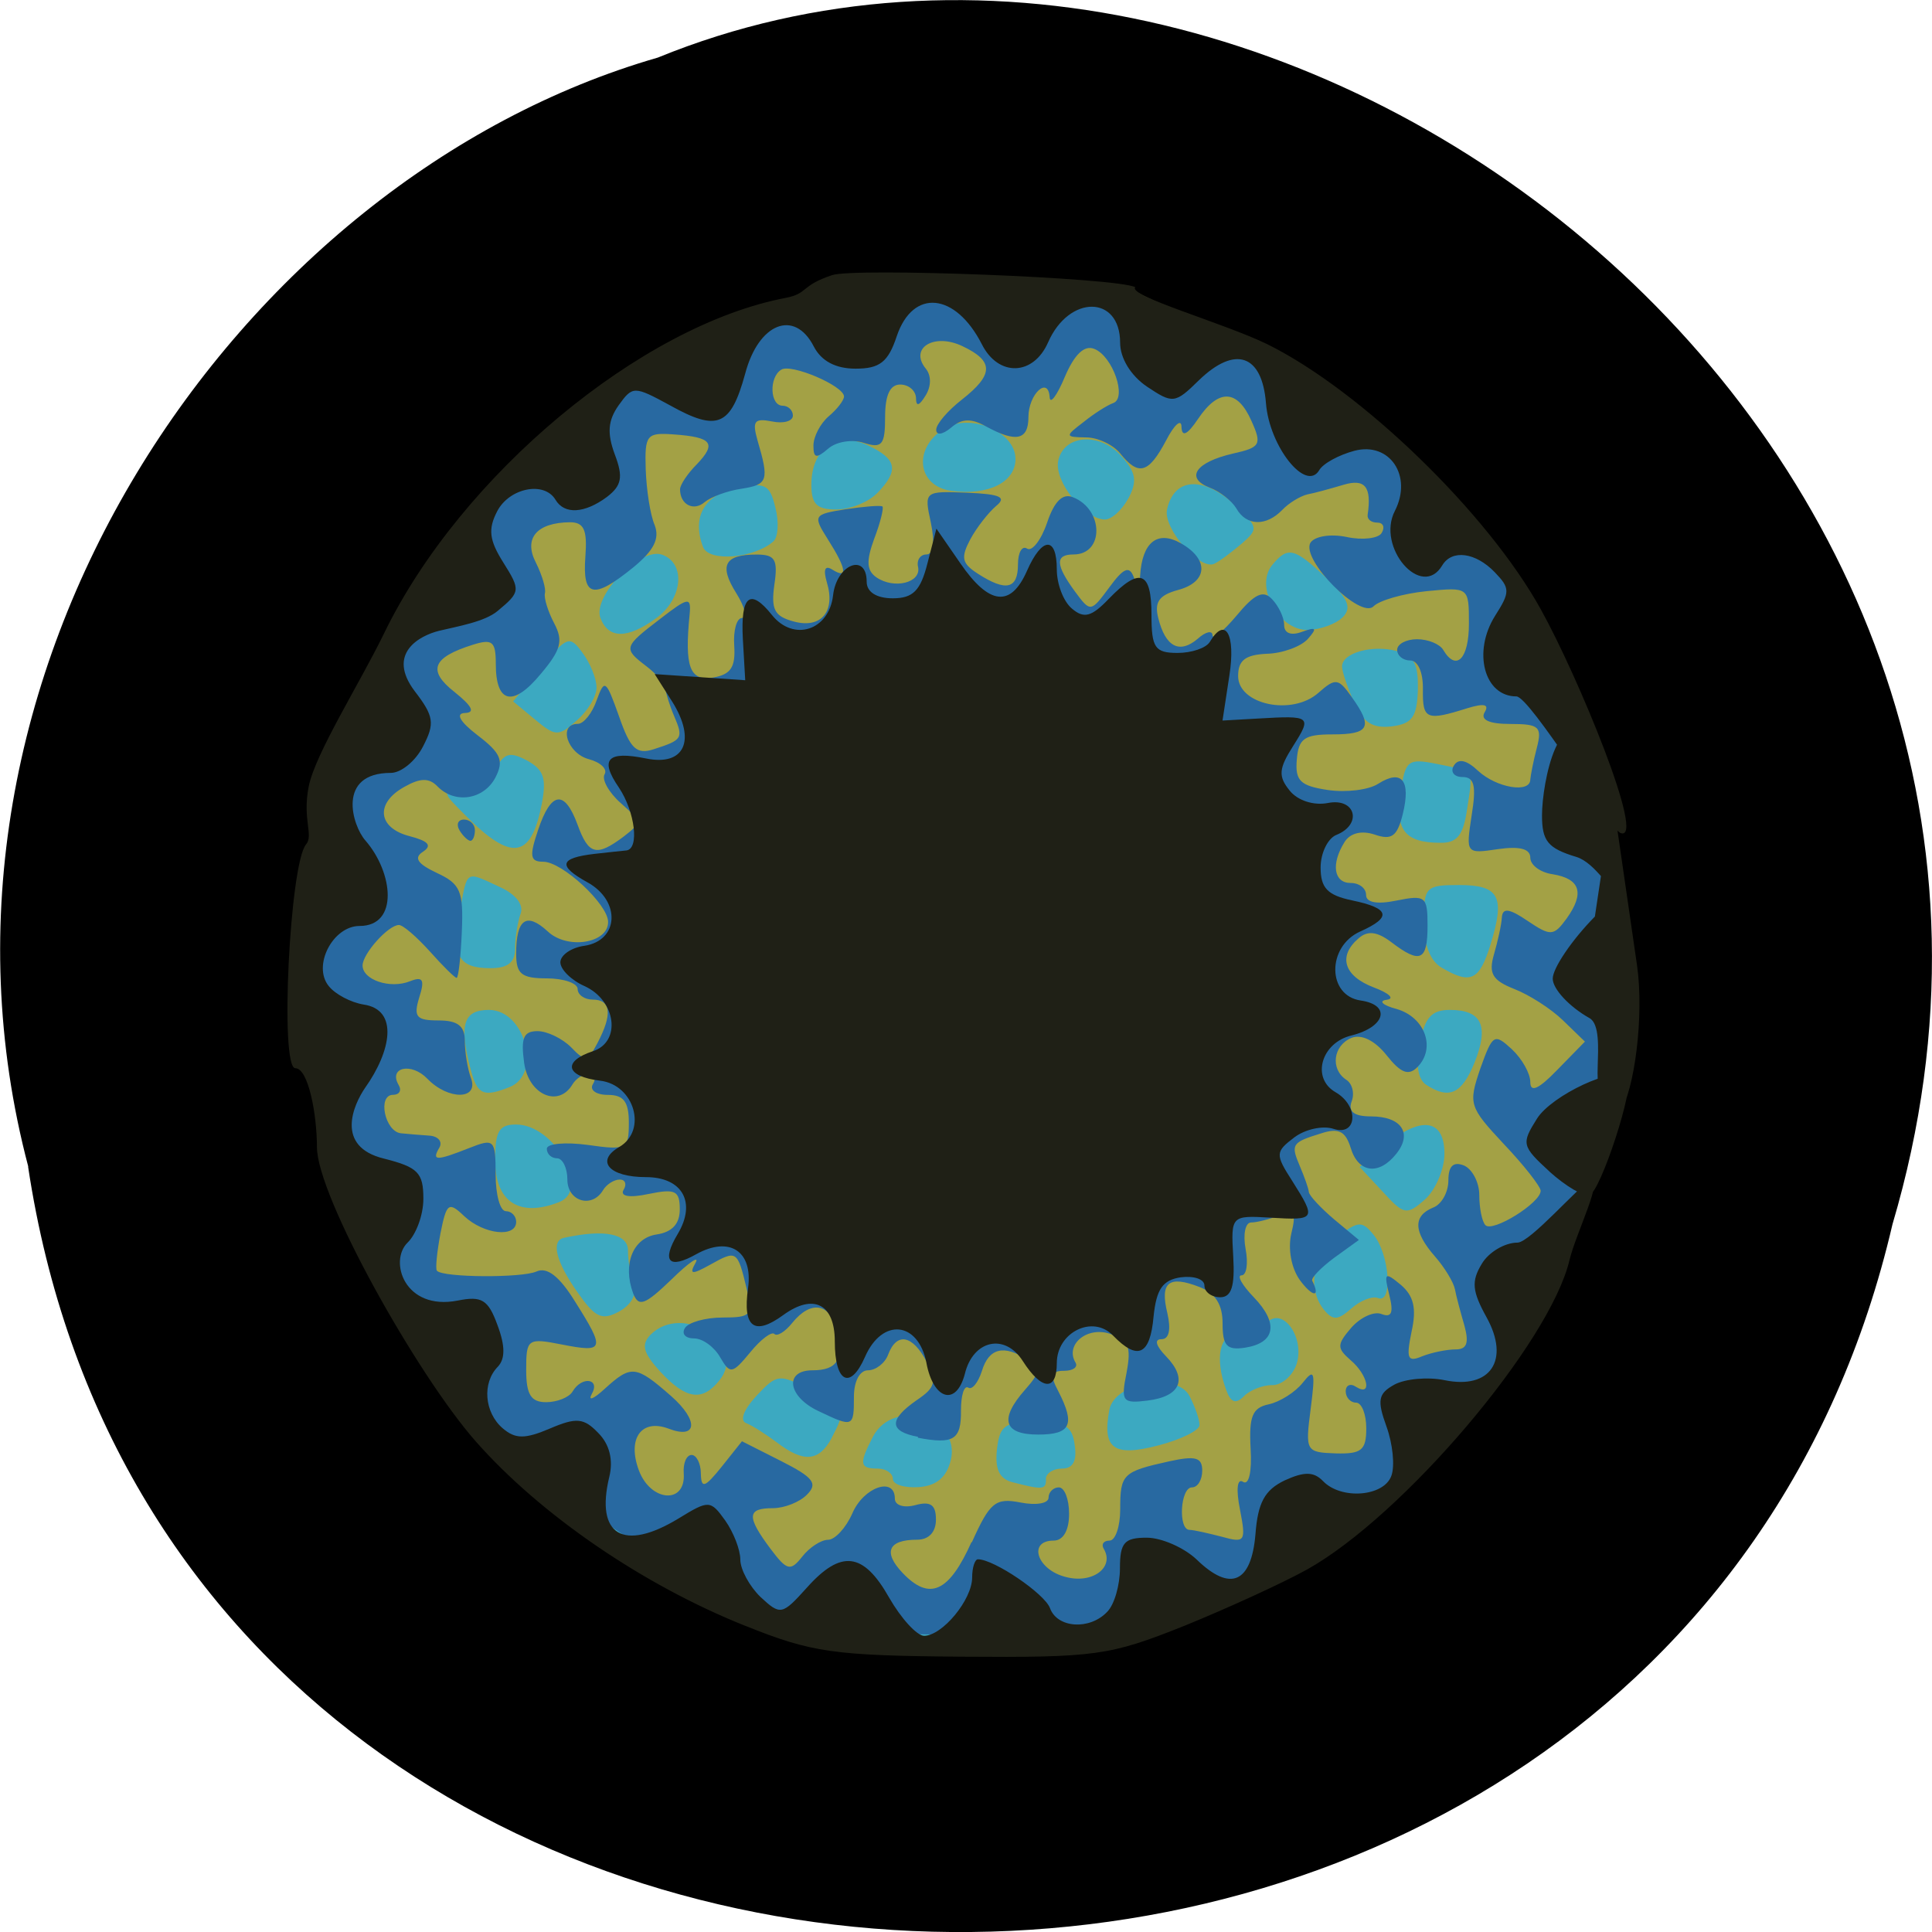 <svg xmlns="http://www.w3.org/2000/svg" viewBox="0 0 22 22"><path d="m 0.32 13.285 c 1.707 11.336 18.668 11.676 21.23 0.656 c 2.641 -8.918 -6.914 -16.207 -14.06 -13.285 c -4.785 1.379 -8.648 7.03 -7.168 12.629"/><path d="m 8.715 18.52 c -1.066 -0.359 -2.109 -1.043 -2.957 -1.926 c -0.941 -0.984 -1.461 -1.871 -1.809 -3.082 c -0.117 -0.41 -0.258 -0.75 -0.309 -0.75 c -0.133 0 -0.121 -3.34 0.012 -3.422 c 0.059 -0.039 0.141 -0.246 0.184 -0.461 c 0.043 -0.211 0.281 -0.828 0.531 -1.367 c 0.766 -1.668 2.234 -3.082 3.852 -3.723 c 0.465 -0.184 0.895 -0.379 0.957 -0.434 c 0.145 -0.125 3.586 -0.125 3.73 0 c 0.063 0.055 0.492 0.25 0.957 0.434 c 1.547 0.613 3.039 2.01 3.746 3.52 c 0.742 1.57 0.813 1.891 0.813 3.707 c 0 1.758 -0.156 2.477 -0.848 3.898 c -0.535 1.109 -1.879 2.469 -2.996 3.039 c -0.473 0.246 -1.043 0.504 -1.258 0.574 c -0.492 0.156 -4.129 0.152 -4.605 -0.008" fill="#3ca9c1"/><path d="m 8.715 18.25 c -1.066 -0.355 -2.109 -1.027 -2.957 -1.898 c -0.941 -0.973 -1.461 -1.844 -1.809 -3.035 c -0.117 -0.41 -0.258 -0.742 -0.309 -0.742 c -0.133 0 -0.121 -3.293 0.012 -3.375 c 0.059 -0.035 0.141 -0.242 0.184 -0.453 c 0.043 -0.211 0.281 -0.816 0.531 -1.348 c 0.766 -1.645 2.234 -3.039 3.852 -3.668 c 0.465 -0.184 0.895 -0.375 0.957 -0.43 c 0.145 -0.125 3.586 -0.125 3.73 0 c 0.063 0.055 0.492 0.246 0.957 0.43 c 1.547 0.602 3.039 1.98 3.746 3.465 c 0.742 1.551 0.813 1.867 0.813 3.656 c 0 1.734 -0.156 2.445 -0.848 3.844 c -0.539 1.094 -1.879 2.438 -2.996 3 c -0.477 0.238 -1.043 0.492 -1.258 0.563 c -0.492 0.156 -4.125 0.148 -4.602 -0.008 m 2.109 -1.625 c 0.117 -0.484 -0.652 -0.715 -0.887 -0.266 c -0.16 0.309 -0.152 0.363 0.055 0.363 c 0.094 0 0.172 0.055 0.172 0.117 c 0 0.066 0.133 0.105 0.297 0.094 c 0.203 -0.016 0.316 -0.113 0.363 -0.309 m 1.082 0.219 c 0 -0.066 0.082 -0.121 0.184 -0.121 c 0.125 0 0.172 -0.086 0.145 -0.266 c -0.027 -0.219 -0.109 -0.266 -0.441 -0.266 c -0.355 0 -0.414 0.039 -0.445 0.316 c -0.023 0.223 0.027 0.332 0.176 0.371 c 0.348 0.09 0.383 0.086 0.383 -0.035 m -2.441 -0.469 c 0.168 -0.32 0.16 -0.336 -0.246 -0.547 c -0.348 -0.184 -0.375 -0.184 -0.609 0.066 c -0.148 0.16 -0.195 0.285 -0.117 0.313 c 0.07 0.027 0.227 0.129 0.348 0.219 c 0.305 0.234 0.48 0.219 0.625 -0.051 m 4.188 -0.148 c 0 -0.063 -0.051 -0.207 -0.113 -0.328 c -0.148 -0.281 -0.855 -0.16 -0.914 0.156 c -0.082 0.441 0.047 0.539 0.555 0.406 c 0.258 -0.066 0.473 -0.172 0.473 -0.234 m 0.828 -0.453 c 0.109 0 0.234 -0.109 0.277 -0.242 c 0.094 -0.301 -0.156 -0.652 -0.336 -0.473 c -0.066 0.066 -0.215 0.125 -0.328 0.125 c -0.215 0 -0.273 0.281 -0.137 0.648 c 0.051 0.141 0.109 0.16 0.199 0.07 c 0.066 -0.07 0.215 -0.129 0.324 -0.129 m -6.297 -0.051 c 0.332 -0.406 -0.41 -0.898 -0.785 -0.52 c -0.105 0.113 -0.082 0.203 0.113 0.418 c 0.293 0.316 0.477 0.344 0.672 0.102 m -0.973 -1.094 c -0.039 -0.098 -0.066 -0.273 -0.066 -0.387 c 0 -0.191 -0.266 -0.246 -0.727 -0.145 c -0.152 0.031 -0.098 0.266 0.152 0.621 c 0.203 0.289 0.277 0.324 0.473 0.219 c 0.141 -0.078 0.207 -0.199 0.168 -0.309 m 8.477 0.156 c 0.168 0.063 0.129 -0.496 -0.051 -0.719 c -0.133 -0.164 -0.176 -0.16 -0.406 0.016 c -0.285 0.219 -0.355 0.59 -0.164 0.832 c 0.105 0.129 0.16 0.125 0.316 -0.012 c 0.102 -0.09 0.238 -0.145 0.305 -0.117 m 0.754 -1.645 c 0 -0.402 -0.273 -0.434 -0.688 -0.086 l -0.277 0.238 l 0.262 0.281 c 0.242 0.266 0.273 0.27 0.48 0.09 c 0.121 -0.109 0.223 -0.344 0.223 -0.523 m -10.08 0.551 c 0.363 -0.141 -0.051 -0.883 -0.492 -0.883 c -0.195 0 -0.238 0.078 -0.238 0.406 c 0 0.477 0.277 0.656 0.73 0.477 m -0.566 -1.309 c 0.375 -0.148 0.176 -0.879 -0.234 -0.879 c -0.293 0 -0.344 0.168 -0.207 0.684 c 0.074 0.281 0.145 0.313 0.441 0.195 m 10.988 -0.277 c 0.168 -0.418 0.086 -0.602 -0.281 -0.602 c -0.207 0 -0.285 0.086 -0.34 0.379 c -0.051 0.246 -0.023 0.41 0.07 0.473 c 0.262 0.172 0.406 0.105 0.551 -0.25 m 0.184 -1.352 c 0.168 -0.543 0.098 -0.672 -0.363 -0.672 c -0.375 0 -0.398 0.023 -0.398 0.41 c 0 0.266 0.07 0.453 0.203 0.531 c 0.332 0.195 0.43 0.148 0.559 -0.27 m -11.11 0.051 c 0 -0.125 0.031 -0.305 0.063 -0.395 c 0.039 -0.102 -0.055 -0.223 -0.238 -0.305 c -0.395 -0.184 -0.367 -0.199 -0.453 0.277 c -0.094 0.508 -0.02 0.648 0.348 0.648 c 0.199 0 0.281 -0.066 0.281 -0.227 m 0.301 -1.633 c 0.059 -0.301 0.027 -0.398 -0.164 -0.504 c -0.199 -0.105 -0.262 -0.09 -0.367 0.109 c -0.07 0.133 -0.234 0.238 -0.371 0.238 c -0.238 0 -0.234 0.008 0.035 0.277 c 0.523 0.527 0.746 0.496 0.867 -0.121 m 10.539 0.051 c 0.07 -0.461 0.094 -0.426 -0.344 -0.516 c -0.332 -0.066 -0.359 -0.043 -0.414 0.328 c -0.063 0.426 0.051 0.57 0.453 0.57 c 0.191 0.004 0.262 -0.086 0.305 -0.383 m -9.914 -1.391 c 0 -0.098 -0.074 -0.277 -0.16 -0.391 c -0.145 -0.199 -0.176 -0.188 -0.473 0.172 l -0.316 0.383 l 0.25 0.207 c 0.234 0.195 0.266 0.195 0.477 0.008 c 0.125 -0.109 0.227 -0.277 0.223 -0.379 m 9.352 0.031 c 0.008 -0.293 -0.047 -0.395 -0.242 -0.441 c -0.281 -0.074 -0.621 0.023 -0.621 0.176 c 0 0.059 0.063 0.242 0.137 0.41 c 0.105 0.23 0.211 0.297 0.426 0.273 c 0.238 -0.031 0.289 -0.105 0.301 -0.418 m -8.676 -0.813 c 0.301 -0.215 0.344 -0.621 0.074 -0.723 c -0.246 -0.098 -0.801 0.469 -0.707 0.719 c 0.09 0.238 0.305 0.242 0.633 0.004 m 7.82 -0.012 c 0.105 -0.109 0.063 -0.211 -0.184 -0.445 c -0.367 -0.348 -0.441 -0.367 -0.621 -0.148 c -0.199 0.246 0.074 0.742 0.406 0.738 c 0.145 -0.004 0.324 -0.07 0.398 -0.145 m -1.148 -0.84 c 0.18 -0.156 0.18 -0.184 -0.012 -0.375 c -0.387 -0.395 -0.754 -0.402 -0.84 -0.012 c -0.047 0.215 0.375 0.699 0.539 0.617 c 0.066 -0.031 0.203 -0.137 0.313 -0.23 m -5.332 -0.027 c 0.051 -0.047 0.063 -0.219 0.02 -0.383 c -0.063 -0.262 -0.113 -0.289 -0.441 -0.223 c -0.367 0.078 -0.512 0.328 -0.383 0.672 c 0.066 0.176 0.59 0.129 0.805 -0.066 m 4.04 -0.488 c 0.102 -0.195 0.086 -0.293 -0.078 -0.477 c -0.246 -0.281 -0.664 -0.25 -0.723 0.055 c -0.043 0.23 0.293 0.652 0.527 0.664 c 0.078 0.004 0.199 -0.105 0.273 -0.242 m -2.863 -0.055 c 0.254 -0.262 0.23 -0.391 -0.102 -0.547 c -0.359 -0.168 -0.645 0.035 -0.645 0.449 c 0 0.219 0.063 0.281 0.281 0.281 c 0.156 0 0.367 -0.082 0.465 -0.184 m 1.578 -0.395 c 0 -0.309 -0.523 -0.527 -0.816 -0.34 c -0.355 0.227 -0.301 0.656 0.09 0.707 c 0.418 0.055 0.727 -0.098 0.727 -0.367" fill="#a3a145"/><path d="m 8.617 18.277 c -1.137 -0.457 -2.27 -1.23 -2.984 -2.039 c -0.668 -0.758 -1.547 -2.531 -1.68 -3.379 c -0.043 -0.281 -0.156 -0.59 -0.246 -0.684 c -0.227 -0.234 -0.227 -2.082 0 -2.352 c 0.086 -0.105 0.219 -0.488 0.293 -0.852 c 0.074 -0.367 0.352 -1.117 0.621 -1.672 c 0.852 -1.746 2.84 -3.406 4.445 -3.707 c 0.242 -0.047 0.473 -0.16 0.508 -0.25 c 0.09 -0.242 2.898 -0.242 2.988 0 c 0.035 0.09 0.262 0.203 0.508 0.25 c 0.246 0.047 0.84 0.277 1.316 0.516 c 1.742 0.859 3.371 2.961 3.738 4.813 c 0.078 0.395 0.191 0.828 0.254 0.965 c 0.156 0.34 0.059 2.133 -0.16 2.945 c -0.453 1.699 -1.01 2.684 -2.141 3.805 c -0.805 0.801 -1.313 1.117 -2.617 1.641 c -0.816 0.328 -0.973 0.352 -2.449 0.34 c -1.422 -0.012 -1.66 -0.047 -2.395 -0.34 m 2.449 -0.711 c 0.207 -0.461 0.27 -0.512 0.555 -0.457 c 0.176 0.035 0.32 0.012 0.32 -0.055 c 0 -0.063 0.055 -0.117 0.117 -0.117 c 0.066 0 0.117 0.137 0.117 0.301 c 0 0.188 -0.066 0.305 -0.176 0.305 c -0.297 0 -0.191 0.332 0.137 0.414 c 0.305 0.082 0.559 -0.109 0.434 -0.32 c -0.031 -0.051 -0.004 -0.094 0.066 -0.094 c 0.066 0 0.121 -0.16 0.121 -0.355 c 0 -0.402 0.027 -0.43 0.555 -0.547 c 0.301 -0.066 0.379 -0.047 0.379 0.105 c 0 0.105 -0.051 0.191 -0.117 0.191 c -0.133 0 -0.16 0.484 -0.027 0.484 c 0.047 0 0.215 0.039 0.367 0.078 c 0.266 0.074 0.277 0.055 0.207 -0.309 c -0.047 -0.234 -0.031 -0.359 0.035 -0.316 c 0.066 0.043 0.102 -0.113 0.086 -0.379 c -0.02 -0.367 0.02 -0.465 0.207 -0.504 c 0.125 -0.027 0.301 -0.137 0.387 -0.246 c 0.133 -0.168 0.145 -0.129 0.09 0.297 c -0.063 0.484 -0.055 0.496 0.285 0.508 c 0.293 0.008 0.348 -0.035 0.348 -0.285 c 0 -0.16 -0.051 -0.293 -0.117 -0.293 c -0.063 0 -0.117 -0.059 -0.117 -0.129 c 0 -0.07 0.055 -0.094 0.117 -0.051 c 0.188 0.117 0.137 -0.137 -0.063 -0.305 c -0.156 -0.137 -0.156 -0.176 0.012 -0.371 c 0.105 -0.117 0.258 -0.188 0.344 -0.152 c 0.113 0.043 0.137 -0.016 0.086 -0.219 c -0.063 -0.254 -0.051 -0.266 0.133 -0.113 c 0.145 0.125 0.18 0.266 0.121 0.531 c -0.063 0.309 -0.047 0.352 0.121 0.281 c 0.109 -0.043 0.281 -0.078 0.379 -0.078 c 0.129 0 0.156 -0.07 0.102 -0.27 c -0.043 -0.148 -0.094 -0.336 -0.109 -0.418 c -0.016 -0.078 -0.117 -0.246 -0.227 -0.371 c -0.246 -0.281 -0.25 -0.461 -0.023 -0.555 c 0.098 -0.035 0.176 -0.176 0.176 -0.309 c 0 -0.164 0.055 -0.219 0.176 -0.172 c 0.094 0.039 0.176 0.191 0.176 0.336 c 0 0.148 0.031 0.305 0.07 0.344 c 0.082 0.086 0.629 -0.254 0.629 -0.391 c 0 -0.047 -0.188 -0.289 -0.418 -0.531 c -0.398 -0.426 -0.406 -0.457 -0.27 -0.859 c 0.141 -0.395 0.16 -0.406 0.359 -0.223 c 0.117 0.109 0.211 0.277 0.211 0.375 c 0 0.125 0.098 0.078 0.309 -0.141 l 0.313 -0.32 l -0.25 -0.242 c -0.137 -0.133 -0.387 -0.293 -0.559 -0.359 c -0.246 -0.098 -0.289 -0.176 -0.227 -0.391 c 0.043 -0.148 0.086 -0.34 0.09 -0.422 c 0.008 -0.113 0.086 -0.102 0.293 0.039 c 0.262 0.176 0.297 0.176 0.445 -0.027 c 0.207 -0.289 0.156 -0.453 -0.16 -0.504 c -0.141 -0.02 -0.254 -0.105 -0.254 -0.188 c 0 -0.102 -0.121 -0.133 -0.367 -0.098 c -0.367 0.055 -0.367 0.051 -0.301 -0.383 c 0.055 -0.34 0.031 -0.438 -0.105 -0.438 c -0.094 0 -0.141 -0.059 -0.098 -0.129 c 0.051 -0.086 0.145 -0.066 0.277 0.059 c 0.211 0.195 0.594 0.258 0.594 0.098 c 0.004 -0.047 0.035 -0.211 0.074 -0.359 c 0.063 -0.242 0.027 -0.273 -0.301 -0.273 c -0.242 0 -0.344 -0.047 -0.293 -0.133 c 0.055 -0.09 -0.004 -0.105 -0.195 -0.047 c -0.469 0.148 -0.512 0.129 -0.508 -0.211 c 0.004 -0.195 -0.055 -0.332 -0.145 -0.332 c -0.082 0 -0.148 -0.055 -0.148 -0.121 c 0 -0.066 0.102 -0.121 0.227 -0.121 c 0.125 0 0.258 0.055 0.297 0.121 c 0.148 0.25 0.293 0.105 0.293 -0.297 c 0 -0.418 0 -0.418 -0.484 -0.371 c -0.266 0.027 -0.535 0.105 -0.602 0.172 c -0.148 0.152 -0.828 -0.531 -0.719 -0.723 c 0.047 -0.074 0.227 -0.105 0.414 -0.066 c 0.18 0.039 0.363 0.016 0.398 -0.047 c 0.039 -0.066 0.016 -0.117 -0.051 -0.117 c -0.07 0 -0.117 -0.039 -0.109 -0.09 c 0.047 -0.32 -0.031 -0.414 -0.277 -0.34 c -0.145 0.043 -0.328 0.094 -0.41 0.109 c -0.082 0.02 -0.211 0.098 -0.285 0.176 c -0.184 0.191 -0.41 0.184 -0.523 -0.016 c -0.051 -0.086 -0.188 -0.195 -0.305 -0.238 c -0.281 -0.109 -0.16 -0.289 0.266 -0.387 c 0.313 -0.07 0.332 -0.102 0.211 -0.371 c -0.16 -0.363 -0.375 -0.371 -0.609 -0.023 c -0.121 0.18 -0.184 0.211 -0.188 0.09 c 0 -0.098 -0.082 -0.027 -0.176 0.156 c -0.199 0.375 -0.313 0.406 -0.52 0.148 c -0.078 -0.098 -0.254 -0.184 -0.391 -0.184 c -0.242 -0.004 -0.242 -0.012 -0.027 -0.176 c 0.121 -0.098 0.27 -0.191 0.336 -0.215 c 0.16 -0.055 -0.004 -0.535 -0.215 -0.617 c -0.113 -0.047 -0.227 0.063 -0.336 0.32 c -0.09 0.215 -0.168 0.316 -0.172 0.23 c -0.016 -0.246 -0.242 -0.035 -0.242 0.227 c 0 0.262 -0.141 0.293 -0.484 0.105 c -0.168 -0.094 -0.277 -0.09 -0.398 0.016 c -0.094 0.078 -0.168 0.09 -0.168 0.023 c 0 -0.066 0.133 -0.219 0.293 -0.344 c 0.363 -0.285 0.367 -0.438 0.004 -0.609 c -0.32 -0.152 -0.605 0.02 -0.418 0.254 c 0.066 0.078 0.066 0.203 0 0.309 c -0.074 0.121 -0.109 0.129 -0.109 0.027 c -0.004 -0.082 -0.082 -0.152 -0.18 -0.152 c -0.117 0 -0.172 0.121 -0.172 0.371 c 0 0.316 -0.035 0.359 -0.242 0.293 c -0.129 -0.043 -0.313 -0.016 -0.406 0.066 c -0.137 0.117 -0.168 0.109 -0.168 -0.035 c 0 -0.102 0.078 -0.25 0.172 -0.332 c 0.098 -0.082 0.176 -0.184 0.176 -0.227 c 0 -0.121 -0.605 -0.379 -0.715 -0.305 c -0.141 0.086 -0.129 0.41 0.016 0.41 c 0.063 0 0.117 0.051 0.117 0.113 c 0 0.063 -0.109 0.094 -0.238 0.066 c -0.203 -0.039 -0.227 -0.004 -0.164 0.219 c 0.133 0.453 0.117 0.5 -0.18 0.547 c -0.164 0.023 -0.352 0.094 -0.422 0.152 c -0.125 0.109 -0.281 0.031 -0.281 -0.145 c 0 -0.051 0.086 -0.18 0.191 -0.285 c 0.227 -0.238 0.176 -0.309 -0.262 -0.34 c -0.309 -0.023 -0.332 0.004 -0.32 0.395 c 0.008 0.234 0.051 0.52 0.102 0.637 c 0.059 0.156 -0.008 0.289 -0.246 0.484 c -0.453 0.367 -0.578 0.34 -0.543 -0.125 c 0.023 -0.305 -0.016 -0.391 -0.176 -0.391 c -0.379 0.004 -0.531 0.184 -0.387 0.461 c 0.07 0.141 0.117 0.297 0.102 0.348 c -0.012 0.055 0.035 0.207 0.105 0.34 c 0.105 0.199 0.082 0.301 -0.152 0.578 c -0.316 0.383 -0.512 0.336 -0.512 -0.113 c 0 -0.258 -0.039 -0.289 -0.262 -0.219 c -0.461 0.145 -0.52 0.293 -0.207 0.539 c 0.199 0.16 0.238 0.234 0.117 0.238 c -0.109 0.004 -0.059 0.098 0.145 0.254 c 0.266 0.203 0.301 0.289 0.203 0.48 c -0.133 0.254 -0.461 0.305 -0.66 0.102 c -0.094 -0.098 -0.195 -0.098 -0.375 0.004 c -0.336 0.184 -0.309 0.469 0.059 0.563 c 0.211 0.055 0.258 0.105 0.152 0.176 c -0.109 0.07 -0.066 0.137 0.156 0.242 c 0.27 0.125 0.305 0.207 0.285 0.672 c -0.012 0.289 -0.039 0.523 -0.059 0.523 c -0.016 0.004 -0.156 -0.133 -0.305 -0.301 c -0.148 -0.164 -0.305 -0.301 -0.352 -0.301 c -0.121 0 -0.414 0.328 -0.414 0.461 c 0 0.164 0.313 0.27 0.539 0.18 c 0.148 -0.059 0.172 -0.02 0.105 0.188 c -0.066 0.219 -0.031 0.258 0.223 0.258 c 0.215 0 0.297 0.063 0.297 0.23 c 0 0.129 0.031 0.32 0.07 0.426 c 0.094 0.25 -0.258 0.254 -0.496 0.008 c -0.18 -0.188 -0.445 -0.133 -0.328 0.07 c 0.039 0.063 0.008 0.113 -0.063 0.113 c -0.18 0 -0.094 0.418 0.09 0.438 c 0.078 0.008 0.227 0.02 0.328 0.027 c 0.098 0.008 0.148 0.07 0.109 0.137 c -0.09 0.152 -0.035 0.152 0.34 0.004 c 0.285 -0.113 0.301 -0.098 0.301 0.301 c 0 0.23 0.051 0.418 0.117 0.418 c 0.063 0 0.117 0.055 0.117 0.121 c 0 0.184 -0.367 0.145 -0.59 -0.063 c -0.18 -0.172 -0.203 -0.152 -0.273 0.199 c -0.039 0.211 -0.059 0.402 -0.039 0.422 c 0.074 0.078 0.969 0.082 1.133 0.008 c 0.121 -0.055 0.262 0.055 0.438 0.34 c 0.348 0.551 0.336 0.586 -0.145 0.492 c -0.395 -0.078 -0.41 -0.066 -0.41 0.289 c 0 0.281 0.055 0.367 0.227 0.367 c 0.125 0 0.262 -0.055 0.301 -0.121 c 0.105 -0.18 0.32 -0.148 0.219 0.027 c -0.047 0.086 0.02 0.059 0.148 -0.059 c 0.301 -0.273 0.352 -0.27 0.754 0.082 c 0.32 0.281 0.301 0.5 -0.031 0.371 c -0.305 -0.113 -0.469 0.113 -0.336 0.473 c 0.133 0.363 0.539 0.395 0.512 0.035 c -0.008 -0.113 0.031 -0.207 0.09 -0.207 c 0.055 0 0.105 0.098 0.105 0.211 c 0.004 0.176 0.043 0.164 0.238 -0.078 l 0.23 -0.289 l 0.449 0.227 c 0.363 0.184 0.418 0.254 0.293 0.379 c -0.082 0.086 -0.258 0.156 -0.391 0.156 c -0.293 0 -0.301 0.094 -0.027 0.461 c 0.188 0.25 0.227 0.262 0.363 0.09 c 0.082 -0.105 0.215 -0.191 0.293 -0.191 c 0.078 0 0.203 -0.133 0.277 -0.301 c 0.129 -0.301 0.484 -0.422 0.484 -0.168 c 0 0.078 0.105 0.109 0.234 0.074 c 0.172 -0.047 0.234 -0.004 0.234 0.164 c 0 0.145 -0.082 0.23 -0.215 0.23 c -0.328 0 -0.391 0.141 -0.164 0.379 c 0.305 0.32 0.527 0.223 0.785 -0.355 m -0.609 -1.195 c -0.332 -0.063 -0.336 -0.195 -0.016 -0.418 c 0.215 -0.145 0.23 -0.207 0.113 -0.438 c -0.16 -0.305 -0.34 -0.34 -0.438 -0.082 c -0.035 0.098 -0.141 0.18 -0.23 0.18 c -0.094 0 -0.16 0.125 -0.16 0.301 c 0 0.348 -0.008 0.352 -0.402 0.164 c -0.352 -0.164 -0.395 -0.465 -0.07 -0.465 c 0.285 0 0.363 -0.129 0.277 -0.461 c -0.078 -0.305 -0.297 -0.34 -0.508 -0.078 c -0.082 0.102 -0.172 0.156 -0.203 0.125 c -0.031 -0.031 -0.156 0.063 -0.273 0.207 c -0.207 0.25 -0.23 0.254 -0.344 0.059 c -0.066 -0.117 -0.199 -0.215 -0.297 -0.215 c -0.098 0 -0.145 -0.051 -0.105 -0.117 c 0.039 -0.066 0.234 -0.121 0.43 -0.121 c 0.328 0 0.348 -0.027 0.273 -0.332 c -0.105 -0.434 -0.113 -0.438 -0.414 -0.27 c -0.211 0.117 -0.242 0.113 -0.168 -0.02 c 0.051 -0.09 -0.074 -0.008 -0.273 0.188 c -0.305 0.293 -0.375 0.32 -0.438 0.156 c -0.121 -0.332 0 -0.629 0.27 -0.668 c 0.176 -0.027 0.262 -0.121 0.262 -0.285 c 0 -0.215 -0.051 -0.238 -0.355 -0.176 c -0.219 0.047 -0.328 0.027 -0.285 -0.047 c 0.039 -0.063 0.02 -0.117 -0.043 -0.117 c -0.066 0 -0.152 0.055 -0.191 0.121 c -0.125 0.211 -0.406 0.129 -0.406 -0.121 c 0 -0.133 -0.055 -0.242 -0.117 -0.242 c -0.063 0 -0.117 -0.047 -0.117 -0.109 c 0 -0.059 0.211 -0.078 0.469 -0.043 c 0.441 0.063 0.465 0.047 0.465 -0.254 c 0 -0.238 -0.059 -0.316 -0.238 -0.316 c -0.133 0 -0.211 -0.055 -0.172 -0.121 c 0.043 -0.066 0.02 -0.121 -0.043 -0.121 c -0.063 0 -0.148 0.055 -0.188 0.121 c -0.16 0.27 -0.5 0.121 -0.551 -0.242 c -0.039 -0.285 -0.008 -0.363 0.152 -0.363 c 0.113 0 0.285 0.086 0.383 0.184 c 0.16 0.168 0.191 0.16 0.301 -0.051 c 0.172 -0.328 0.152 -0.492 -0.055 -0.492 c -0.094 0 -0.172 -0.055 -0.172 -0.121 c 0 -0.066 -0.16 -0.121 -0.352 -0.121 c -0.289 0 -0.348 -0.051 -0.348 -0.281 c 0 -0.395 0.117 -0.477 0.359 -0.254 c 0.223 0.211 0.691 0.137 0.688 -0.109 c -0.004 -0.203 -0.523 -0.684 -0.738 -0.684 c -0.152 0 -0.16 -0.063 -0.059 -0.363 c 0.148 -0.441 0.301 -0.461 0.449 -0.059 c 0.125 0.344 0.215 0.367 0.523 0.137 c 0.207 -0.16 0.207 -0.172 -0.031 -0.383 c -0.137 -0.121 -0.219 -0.27 -0.184 -0.328 c 0.035 -0.059 -0.047 -0.137 -0.18 -0.172 c -0.246 -0.066 -0.352 -0.402 -0.125 -0.402 c 0.066 0 0.164 -0.121 0.215 -0.27 c 0.09 -0.246 0.105 -0.234 0.254 0.184 c 0.129 0.371 0.199 0.438 0.395 0.375 c 0.328 -0.105 0.34 -0.125 0.234 -0.375 c -0.051 -0.117 -0.094 -0.262 -0.102 -0.316 c -0.004 -0.055 -0.102 -0.168 -0.215 -0.254 c -0.266 -0.203 -0.262 -0.219 0.156 -0.539 c 0.324 -0.25 0.355 -0.254 0.336 -0.051 c -0.059 0.598 0 0.762 0.266 0.719 c 0.203 -0.035 0.258 -0.117 0.242 -0.363 c -0.012 -0.172 0.027 -0.316 0.09 -0.316 c 0.063 0 0.031 -0.125 -0.066 -0.281 c -0.199 -0.316 -0.137 -0.441 0.23 -0.441 c 0.211 0 0.246 0.055 0.203 0.344 c -0.039 0.281 0 0.359 0.219 0.418 c 0.313 0.086 0.48 -0.113 0.379 -0.445 c -0.043 -0.148 -0.023 -0.199 0.063 -0.145 c 0.18 0.113 0.16 -0.012 -0.051 -0.344 c -0.172 -0.273 -0.168 -0.285 0.203 -0.344 c 0.211 -0.031 0.398 -0.047 0.418 -0.031 c 0.016 0.016 -0.023 0.184 -0.094 0.367 c -0.094 0.258 -0.086 0.363 0.027 0.441 c 0.203 0.137 0.508 0.059 0.473 -0.117 c -0.02 -0.082 0.027 -0.145 0.094 -0.145 c 0.082 0 0.098 -0.133 0.051 -0.363 c -0.078 -0.359 -0.074 -0.359 0.414 -0.34 c 0.379 0.016 0.453 0.051 0.328 0.152 c -0.086 0.074 -0.219 0.242 -0.293 0.379 c -0.109 0.207 -0.098 0.273 0.086 0.391 c 0.32 0.207 0.457 0.176 0.457 -0.105 c 0 -0.137 0.047 -0.219 0.105 -0.18 c 0.055 0.035 0.16 -0.098 0.227 -0.297 c 0.082 -0.242 0.176 -0.336 0.293 -0.289 c 0.352 0.137 0.359 0.652 0.008 0.652 c -0.211 0 -0.207 0.117 0.016 0.422 c 0.176 0.238 0.18 0.238 0.391 -0.047 c 0.16 -0.219 0.227 -0.25 0.277 -0.121 c 0.051 0.137 0.066 0.133 0.074 -0.012 c 0.023 -0.379 0.195 -0.52 0.461 -0.371 c 0.328 0.184 0.313 0.445 -0.035 0.535 c -0.211 0.059 -0.266 0.137 -0.219 0.32 c 0.082 0.328 0.242 0.41 0.449 0.234 c 0.09 -0.082 0.168 -0.098 0.168 -0.039 c 0 0.055 0.121 -0.043 0.273 -0.223 c 0.207 -0.25 0.305 -0.297 0.406 -0.188 c 0.074 0.078 0.137 0.207 0.137 0.293 c 0 0.094 0.078 0.125 0.203 0.078 c 0.164 -0.059 0.176 -0.043 0.066 0.082 c -0.078 0.086 -0.289 0.164 -0.469 0.168 c -0.242 0.012 -0.324 0.074 -0.324 0.254 c 0 0.324 0.613 0.457 0.914 0.191 c 0.195 -0.172 0.227 -0.168 0.379 0.047 c 0.246 0.344 0.203 0.426 -0.219 0.426 c -0.32 0 -0.387 0.047 -0.406 0.289 c -0.02 0.238 0.039 0.297 0.352 0.344 c 0.207 0.031 0.465 0 0.574 -0.07 c 0.27 -0.172 0.375 -0.039 0.281 0.344 c -0.063 0.254 -0.125 0.301 -0.32 0.234 c -0.152 -0.051 -0.281 -0.016 -0.344 0.086 c -0.156 0.25 -0.121 0.465 0.07 0.465 c 0.098 0 0.176 0.059 0.176 0.137 c 0 0.086 0.125 0.109 0.348 0.063 c 0.328 -0.066 0.352 -0.047 0.352 0.285 c 0 0.402 -0.082 0.441 -0.414 0.188 c -0.16 -0.121 -0.27 -0.133 -0.371 -0.043 c -0.238 0.203 -0.168 0.43 0.172 0.559 c 0.176 0.066 0.242 0.129 0.148 0.141 c -0.098 0.012 -0.047 0.063 0.113 0.105 c 0.324 0.094 0.449 0.445 0.238 0.66 c -0.102 0.105 -0.191 0.07 -0.352 -0.133 c -0.133 -0.168 -0.285 -0.242 -0.398 -0.199 c -0.211 0.086 -0.246 0.355 -0.063 0.477 c 0.07 0.043 0.098 0.156 0.063 0.246 c -0.043 0.117 0.027 0.172 0.219 0.172 c 0.348 0 0.477 0.191 0.289 0.426 c -0.199 0.25 -0.434 0.219 -0.52 -0.07 c -0.059 -0.188 -0.137 -0.227 -0.332 -0.164 c -0.34 0.105 -0.352 0.125 -0.246 0.375 c 0.051 0.121 0.098 0.25 0.102 0.293 c 0.004 0.043 0.137 0.184 0.289 0.313 l 0.281 0.234 l -0.281 0.203 c -0.152 0.113 -0.266 0.23 -0.25 0.262 c 0.098 0.195 0.004 0.188 -0.141 -0.008 c -0.098 -0.137 -0.137 -0.355 -0.098 -0.527 c 0.059 -0.238 0.035 -0.277 -0.133 -0.211 c -0.109 0.043 -0.258 0.082 -0.324 0.082 c -0.066 0 -0.094 0.133 -0.063 0.301 c 0.031 0.164 0.012 0.301 -0.047 0.301 c -0.055 0 0.008 0.113 0.141 0.25 c 0.285 0.297 0.246 0.52 -0.102 0.574 c -0.207 0.031 -0.254 -0.023 -0.254 -0.277 c 0 -0.215 -0.082 -0.344 -0.262 -0.414 c -0.352 -0.137 -0.453 -0.055 -0.367 0.297 c 0.043 0.188 0.02 0.297 -0.066 0.297 c -0.086 0 -0.066 0.074 0.051 0.195 c 0.25 0.258 0.168 0.457 -0.211 0.504 c -0.285 0.035 -0.305 0.012 -0.238 -0.32 c 0.055 -0.297 0.023 -0.371 -0.191 -0.441 c -0.262 -0.086 -0.512 0.125 -0.391 0.328 c 0.031 0.051 -0.027 0.094 -0.129 0.094 c -0.148 0 -0.164 0.051 -0.066 0.234 c 0.195 0.379 0.141 0.492 -0.23 0.492 c -0.395 0 -0.445 -0.176 -0.148 -0.512 c 0.172 -0.195 0.176 -0.242 0.027 -0.34 c -0.27 -0.176 -0.441 -0.133 -0.52 0.129 c -0.043 0.133 -0.113 0.219 -0.156 0.188 c -0.047 -0.027 -0.082 0.09 -0.082 0.258 c 0.004 0.336 -0.082 0.391 -0.492 0.313 m -5.219 -6.918 c -0.039 -0.066 -0.016 -0.121 0.051 -0.121 c 0.07 0 0.125 0.055 0.125 0.121 c 0 0.066 -0.023 0.121 -0.051 0.121 c -0.027 0 -0.086 -0.055 -0.125 -0.121" fill="#2869a1"/><path d="m 8.492 18.516 c -1.176 -0.469 -2.34 -1.27 -3.074 -2.102 c -0.668 -0.758 -1.809 -2.793 -1.809 -3.352 c 0 -0.371 -0.098 -0.898 -0.246 -0.898 c -0.18 0 -0.063 -2.328 0.121 -2.547 c 0.09 -0.105 -0.043 -0.285 0.031 -0.66 c 0.074 -0.375 0.582 -1.176 0.859 -1.746 c 0.875 -1.801 2.926 -3.508 4.578 -3.82 c 0.254 -0.051 0.16 -0.137 0.523 -0.258 c 0.25 -0.086 3.227 0.027 3.453 0.137 c -0.094 0.098 1 0.406 1.5 0.648 c 1.074 0.531 2.512 1.926 3.117 3.02 c 0.422 0.758 1.211 2.668 0.906 2.547 c -0.105 -0.043 -1.031 -1.555 -1.184 -1.555 c -0.367 0 -0.5 -0.508 -0.242 -0.918 c 0.172 -0.27 0.172 -0.313 -0.004 -0.496 c -0.219 -0.227 -0.488 -0.262 -0.598 -0.078 c -0.234 0.395 -0.754 -0.207 -0.539 -0.621 c 0.203 -0.398 -0.059 -0.789 -0.461 -0.684 c -0.176 0.047 -0.359 0.145 -0.402 0.223 c -0.152 0.25 -0.566 -0.273 -0.605 -0.762 c -0.043 -0.559 -0.352 -0.664 -0.766 -0.262 c -0.27 0.266 -0.297 0.266 -0.59 0.07 c -0.184 -0.125 -0.305 -0.324 -0.305 -0.5 c 0 -0.543 -0.582 -0.547 -0.82 -0.004 c -0.168 0.383 -0.566 0.395 -0.754 0.023 c -0.301 -0.59 -0.785 -0.637 -0.969 -0.094 c -0.098 0.297 -0.195 0.371 -0.469 0.371 c -0.227 0 -0.391 -0.086 -0.477 -0.254 c -0.219 -0.426 -0.629 -0.266 -0.781 0.313 c -0.164 0.598 -0.316 0.66 -0.855 0.359 c -0.41 -0.223 -0.426 -0.223 -0.586 0 c -0.121 0.172 -0.133 0.316 -0.043 0.559 c 0.098 0.258 0.078 0.355 -0.09 0.484 c -0.254 0.188 -0.484 0.203 -0.586 0.031 c -0.129 -0.215 -0.527 -0.133 -0.664 0.133 c -0.105 0.203 -0.09 0.328 0.07 0.582 c 0.199 0.316 0.195 0.336 -0.063 0.551 c -0.148 0.125 -0.457 0.176 -0.668 0.227 c -0.223 0.055 -0.602 0.258 -0.277 0.688 c 0.219 0.285 0.23 0.367 0.094 0.629 c -0.086 0.168 -0.25 0.301 -0.367 0.301 c -0.621 0 -0.438 0.602 -0.289 0.77 c 0.316 0.363 0.383 0.973 -0.066 0.973 c -0.305 0 -0.539 0.453 -0.352 0.684 c 0.074 0.094 0.254 0.188 0.398 0.211 c 0.402 0.059 0.313 0.531 0.016 0.949 c -0.129 0.188 -0.348 0.668 0.215 0.805 c 0.387 0.098 0.449 0.16 0.449 0.457 c 0 0.191 -0.086 0.41 -0.18 0.5 c -0.215 0.211 -0.035 0.777 0.57 0.66 c 0.273 -0.055 0.348 -0.012 0.453 0.277 c 0.09 0.238 0.09 0.387 0.004 0.477 c -0.18 0.184 -0.152 0.52 0.055 0.699 c 0.145 0.125 0.254 0.125 0.539 0.004 c 0.301 -0.129 0.387 -0.121 0.551 0.051 c 0.129 0.129 0.172 0.309 0.125 0.5 c -0.16 0.664 0.16 0.855 0.789 0.473 c 0.344 -0.211 0.363 -0.211 0.531 0.023 c 0.094 0.133 0.172 0.332 0.172 0.445 c 0 0.113 0.105 0.305 0.23 0.426 c 0.227 0.211 0.246 0.207 0.527 -0.105 c 0.391 -0.438 0.645 -0.406 0.938 0.113 c 0.137 0.238 0.316 0.434 0.398 0.434 c 0.207 0 0.547 -0.41 0.547 -0.664 c 0 -0.113 0.031 -0.207 0.066 -0.207 c 0.184 0 0.758 0.391 0.82 0.555 c 0.082 0.23 0.453 0.254 0.652 0.043 c 0.082 -0.082 0.145 -0.305 0.145 -0.496 c 0 -0.293 0.051 -0.348 0.305 -0.348 c 0.168 0 0.426 0.113 0.57 0.25 c 0.383 0.371 0.621 0.266 0.668 -0.289 c 0.027 -0.359 0.105 -0.504 0.332 -0.613 c 0.223 -0.102 0.332 -0.102 0.438 0.008 c 0.207 0.215 0.691 0.176 0.777 -0.059 c 0.043 -0.113 0.016 -0.367 -0.055 -0.563 c -0.109 -0.301 -0.094 -0.375 0.09 -0.477 c 0.121 -0.066 0.379 -0.09 0.57 -0.051 c 0.523 0.109 0.75 -0.227 0.48 -0.715 c -0.164 -0.297 -0.176 -0.41 -0.055 -0.609 c 0.078 -0.133 0.262 -0.242 0.406 -0.242 c 0.145 0 0.707 -0.652 0.82 -0.699 c 0.18 -0.07 -0.152 0.586 -0.227 0.898 c -0.223 0.945 -1.891 2.91 -2.988 3.523 c -0.281 0.156 -0.914 0.445 -1.406 0.645 c -0.844 0.336 -1 0.359 -2.527 0.348 c -1.461 -0.012 -1.707 -0.047 -2.465 -0.352 m 2.063 -2.996 c -0.094 -0.473 -0.504 -0.512 -0.699 -0.066 c -0.168 0.383 -0.344 0.293 -0.344 -0.176 c 0 -0.426 -0.242 -0.551 -0.586 -0.301 c -0.332 0.242 -0.465 0.141 -0.402 -0.305 c 0.059 -0.422 -0.211 -0.598 -0.59 -0.387 c -0.313 0.176 -0.398 0.082 -0.211 -0.23 c 0.215 -0.359 0.055 -0.648 -0.363 -0.648 c -0.418 0 -0.578 -0.184 -0.301 -0.344 c 0.32 -0.188 0.172 -0.707 -0.219 -0.754 c -0.391 -0.047 -0.434 -0.219 -0.082 -0.336 c 0.324 -0.105 0.266 -0.578 -0.098 -0.742 c -0.148 -0.066 -0.273 -0.188 -0.273 -0.27 c 0 -0.082 0.125 -0.168 0.273 -0.188 c 0.395 -0.059 0.418 -0.512 0.035 -0.723 c -0.34 -0.188 -0.32 -0.277 0.082 -0.324 c 0.148 -0.016 0.313 -0.035 0.363 -0.039 c 0.148 -0.02 0.098 -0.438 -0.086 -0.715 c -0.223 -0.324 -0.133 -0.422 0.309 -0.332 c 0.438 0.09 0.574 -0.207 0.297 -0.648 l -0.199 -0.313 l 1.031 0.07 l -0.027 -0.469 c -0.027 -0.496 0.082 -0.586 0.332 -0.273 c 0.246 0.305 0.648 0.176 0.695 -0.223 c 0.039 -0.355 0.383 -0.492 0.383 -0.156 c 0 0.117 0.113 0.188 0.297 0.188 c 0.23 0 0.316 -0.086 0.395 -0.398 l 0.102 -0.395 l 0.273 0.395 c 0.328 0.477 0.574 0.504 0.758 0.086 c 0.172 -0.391 0.34 -0.398 0.34 -0.016 c 0 0.164 0.074 0.363 0.172 0.445 c 0.137 0.117 0.223 0.094 0.418 -0.109 c 0.355 -0.367 0.488 -0.32 0.488 0.18 c 0 0.375 0.039 0.434 0.297 0.434 c 0.16 0 0.324 -0.055 0.367 -0.125 c 0.176 -0.297 0.297 -0.09 0.223 0.383 l -0.078 0.512 l 0.406 -0.023 c 0.602 -0.035 0.613 -0.027 0.398 0.313 c -0.164 0.258 -0.172 0.344 -0.039 0.508 c 0.09 0.113 0.273 0.172 0.434 0.141 c 0.316 -0.063 0.398 0.242 0.098 0.363 c -0.098 0.039 -0.18 0.207 -0.18 0.371 c 0 0.234 0.078 0.316 0.359 0.375 c 0.43 0.09 0.457 0.191 0.09 0.355 c -0.379 0.172 -0.375 0.73 0.008 0.785 c 0.348 0.051 0.281 0.301 -0.105 0.398 c -0.344 0.082 -0.461 0.484 -0.184 0.645 c 0.273 0.156 0.25 0.508 -0.023 0.418 c -0.121 -0.039 -0.32 0.004 -0.445 0.098 c -0.215 0.164 -0.219 0.191 -0.023 0.496 c 0.277 0.438 0.266 0.449 -0.246 0.418 c -0.449 -0.027 -0.453 -0.023 -0.426 0.441 c 0.02 0.34 -0.02 0.465 -0.148 0.465 c -0.098 0 -0.18 -0.059 -0.18 -0.133 c 0 -0.074 -0.121 -0.113 -0.27 -0.094 c -0.207 0.031 -0.277 0.137 -0.309 0.445 c -0.039 0.441 -0.18 0.508 -0.461 0.219 c -0.23 -0.242 -0.641 -0.039 -0.641 0.313 c 0 0.324 -0.172 0.313 -0.387 -0.023 c -0.203 -0.32 -0.566 -0.242 -0.66 0.145 c -0.098 0.375 -0.359 0.297 -0.438 -0.125 m 7.098 -2.176 c -0.32 -0.293 -0.324 -0.32 -0.145 -0.605 c 0.168 -0.266 0.895 -0.609 1.031 -0.473 c 0.09 0.094 -0.309 1.309 -0.434 1.344 c -0.066 0.02 -0.27 -0.102 -0.453 -0.266 m 0.711 -1.055 c -0.328 0.414 -0.023 -0.566 -0.258 -0.695 c -0.23 -0.129 -0.418 -0.332 -0.418 -0.449 c 0 -0.117 0.215 -0.438 0.48 -0.707 l 0.203 -1.355 l 0.277 1.91 c 0.082 0.57 -0.027 1.426 -0.199 1.684 c -0.02 0.031 -0.051 -0.434 -0.086 -0.387 m -0.406 -2.531 c -0.324 -0.098 -0.391 -0.18 -0.391 -0.473 c 0 -0.371 0.199 -1.387 0.598 -0.793 c 0.078 0.117 0.297 1.449 0.227 1.633 c -0.023 0.059 -0.215 -0.301 -0.434 -0.367" fill="#1f2016"/></svg>